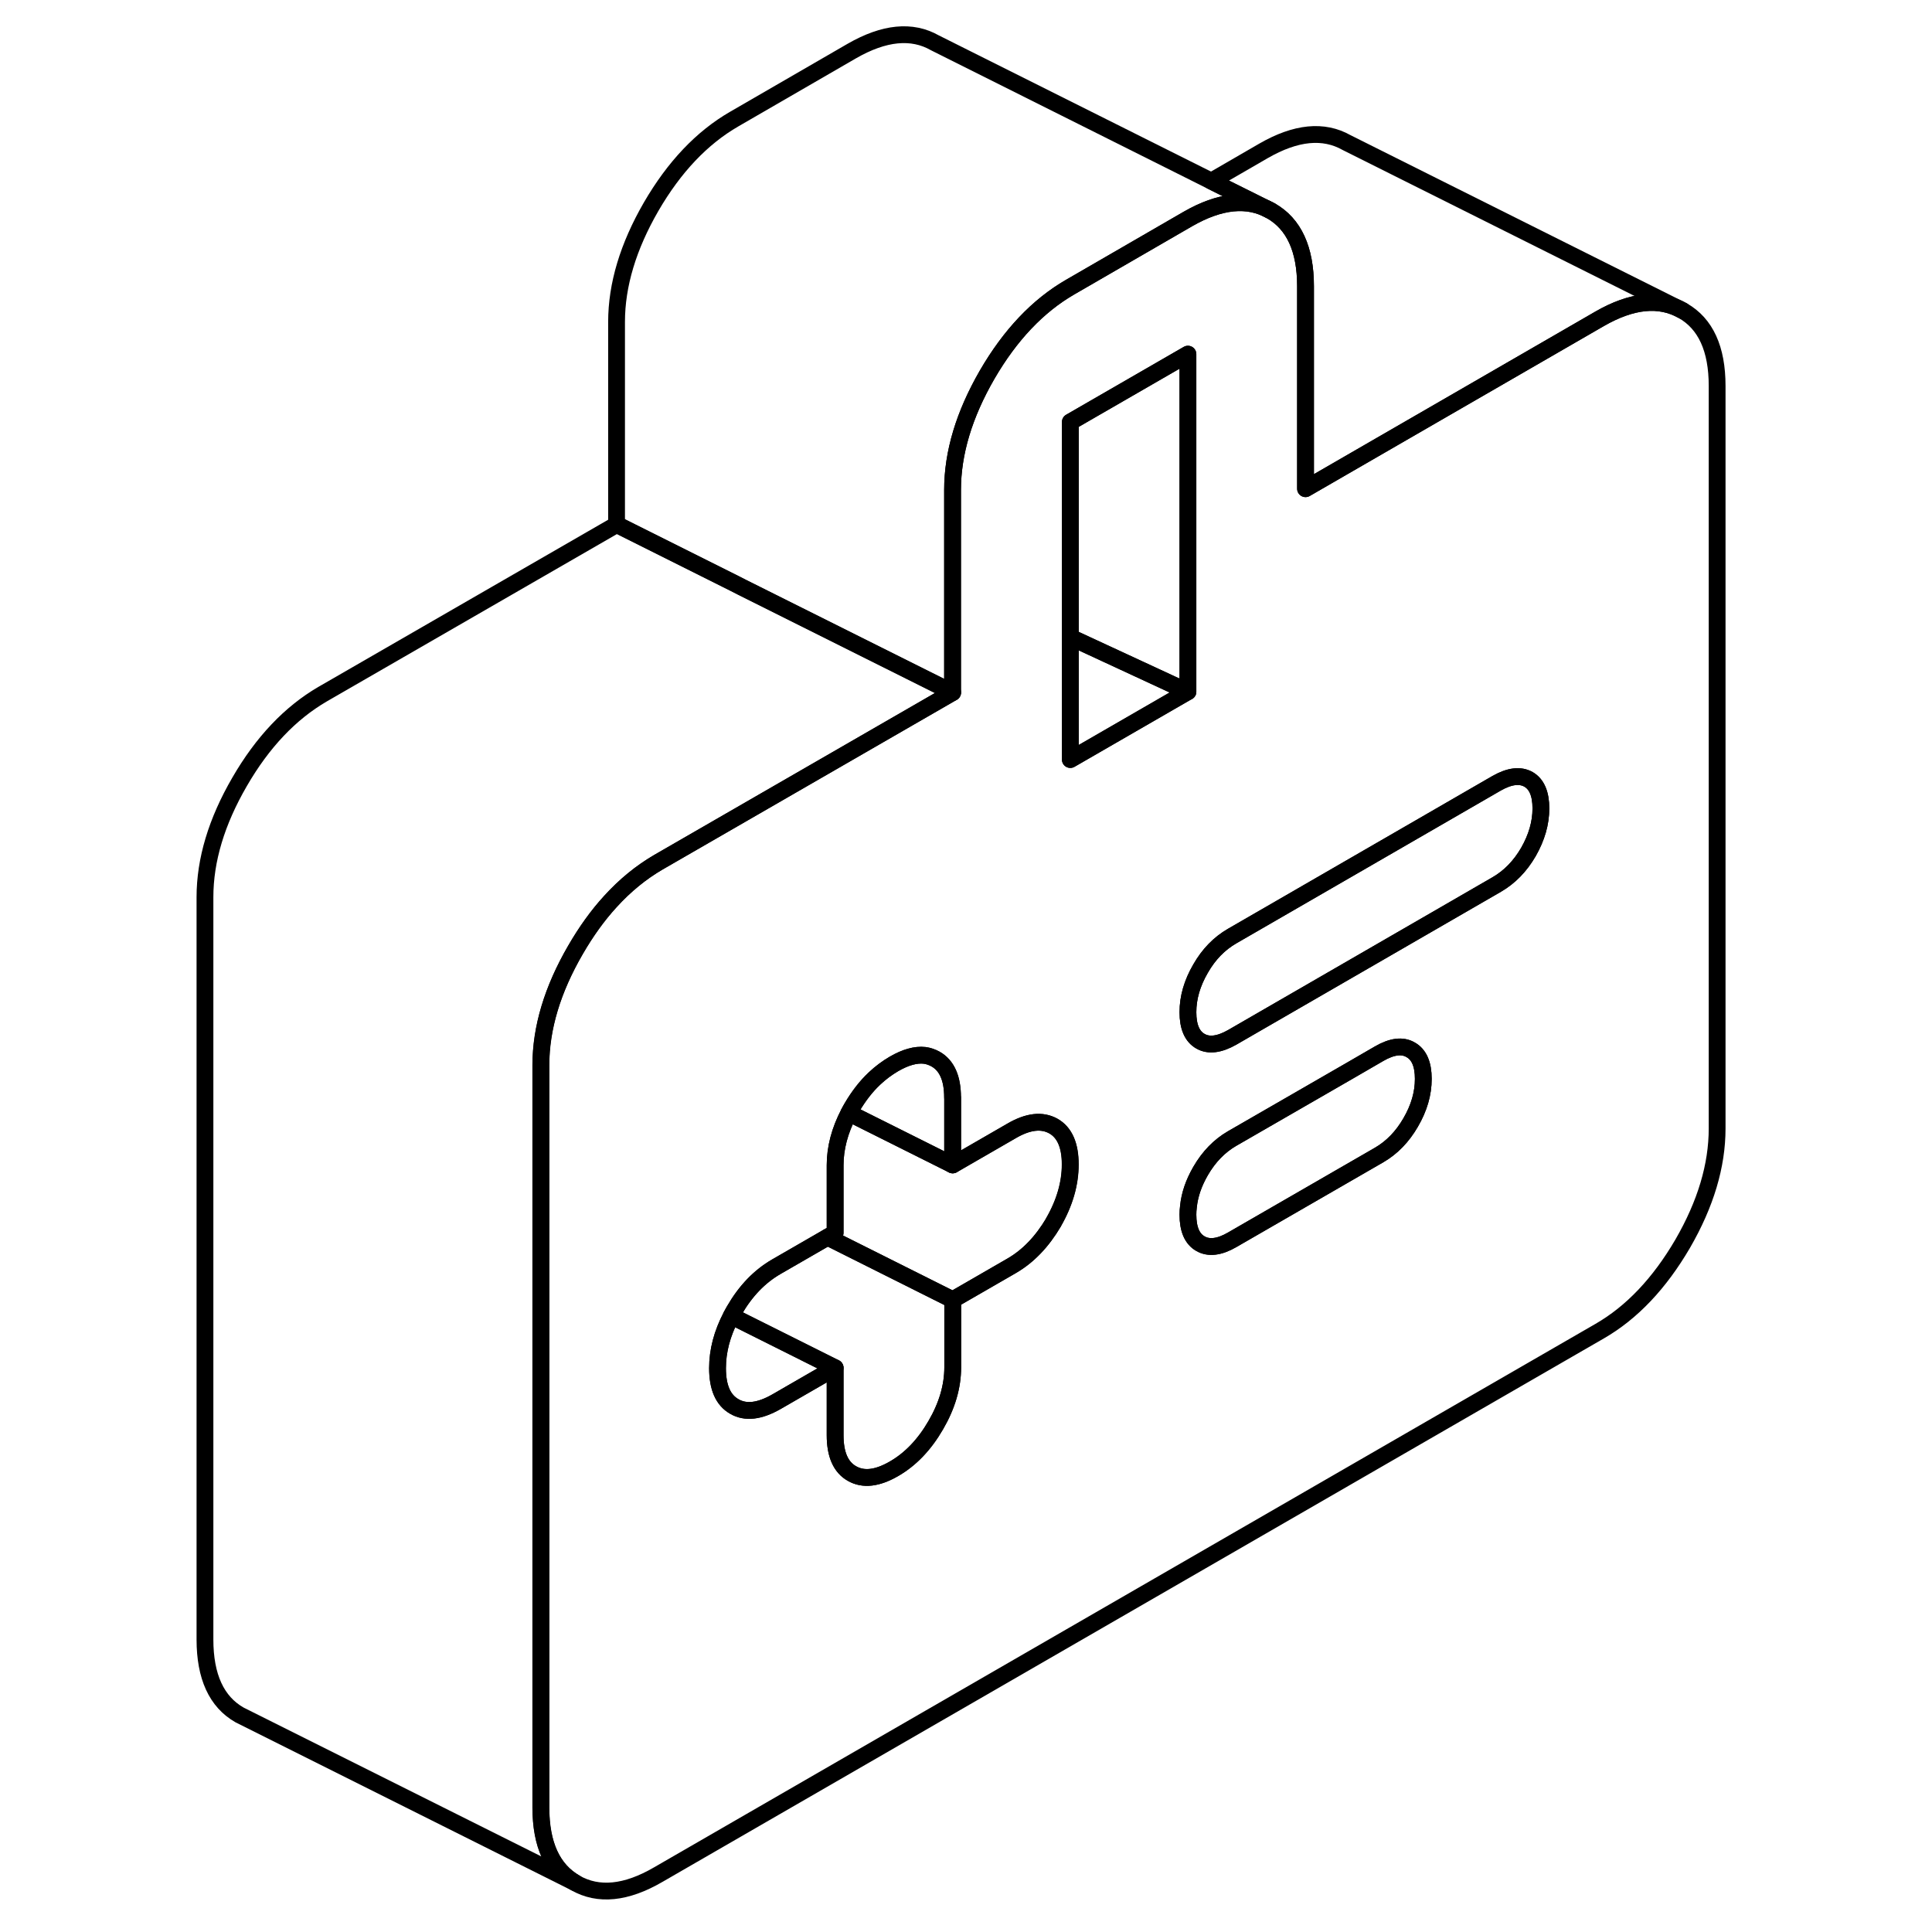 <svg width="48" height="48" viewBox="0 0 95 115" fill="none" xmlns="http://www.w3.org/2000/svg" stroke-width="1px"
     stroke-linecap="round" stroke-linejoin="round">
    <path d="M90.16 18.49C88.78 17.71 87.14 17.87 85.21 18.98L72.21 26.49L67.71 29.09V17.04C67.71 14.83 67.02 13.33 65.65 12.55C64.28 11.77 62.63 11.93 60.7 13.04L53.7 17.09C51.78 18.2 50.13 19.94 48.76 22.3C47.39 24.67 46.7 26.96 46.7 29.16V41.22L29.19 51.32C28.16 51.92 27.2 52.7 26.32 53.67C25.57 54.49 24.88 55.45 24.25 56.54C22.88 58.9 22.19 61.19 22.19 63.4V107.59C22.19 109.8 22.88 111.3 24.25 112.08C25.62 112.86 27.27 112.7 29.19 111.58L85.21 79.24C87.14 78.13 88.78 76.39 90.16 74.03C91.53 71.66 92.21 69.38 92.21 67.17V22.97C92.21 20.77 91.53 19.27 90.16 18.49ZM52.71 72.76C52.03 73.91 51.2 74.78 50.21 75.35L46.71 77.37V81.39C46.71 82.53 46.37 83.68 45.7 84.83C45.03 85.99 44.2 86.86 43.21 87.43C42.22 88 41.39 88.1 40.71 87.71C40.04 87.33 39.71 86.57 39.71 85.43V81.42L36.21 83.44C35.21 84.01 34.38 84.11 33.71 83.72C33.04 83.34 32.71 82.58 32.71 81.44C32.71 80.41 32.98 79.38 33.53 78.33C33.58 78.22 33.65 78.11 33.71 78C34.38 76.84 35.21 75.98 36.21 75.4L39.26 73.64L39.71 73.38V69.36C39.71 68.34 39.98 67.3 40.53 66.25C40.58 66.14 40.65 66.03 40.71 65.92C41.11 65.24 41.55 64.67 42.05 64.2C42.41 63.86 42.8 63.57 43.21 63.33C43.9 62.93 44.51 62.76 45.04 62.82C45.27 62.85 45.49 62.93 45.69 63.04C46.36 63.42 46.7 64.18 46.7 65.32V69.34L50.2 67.32C51.19 66.74 52.02 66.65 52.7 67.03C53.37 67.41 53.7 68.18 53.7 69.31C53.7 70.44 53.37 71.6 52.7 72.76H52.71ZM53.71 45.21V25.12L60.71 21.08V41.17L60.66 41.2L53.71 45.21ZM73.97 66.81C73.48 67.66 72.85 68.31 72.09 68.75L63.34 73.8C62.58 74.24 61.95 74.31 61.46 74.03C60.96 73.75 60.71 73.17 60.71 72.3C60.71 72.14 60.72 71.99 60.74 71.83C60.81 71.12 61.05 70.42 61.46 69.71C61.95 68.86 62.58 68.21 63.34 67.77L70.33 63.74L72.09 62.72C72.85 62.28 73.48 62.2 73.97 62.49C74.47 62.77 74.72 63.35 74.72 64.22C74.72 65.09 74.47 65.95 73.97 66.81ZM80.98 50.71C80.48 51.57 79.85 52.21 79.09 52.65L72.22 56.62L63.34 61.75C62.58 62.18 61.95 62.26 61.46 61.98C60.96 61.7 60.71 61.12 60.71 60.25C60.71 59.38 60.96 58.52 61.46 57.66C61.95 56.8 62.58 56.16 63.34 55.72L72.22 50.59L79.09 46.62C79.85 46.19 80.48 46.11 80.98 46.39C81.47 46.67 81.72 47.25 81.72 48.12C81.72 48.99 81.47 49.85 80.98 50.71Z" stroke="currentColor" stroke-linejoin="round"/>
    <path d="M81.72 48.12C81.72 48.99 81.47 49.85 80.98 50.71C80.48 51.57 79.85 52.21 79.09 52.65L72.22 56.62L63.34 61.75C62.58 62.18 61.95 62.26 61.46 61.98C60.96 61.7 60.71 61.12 60.71 60.25C60.71 59.38 60.96 58.52 61.46 57.66C61.95 56.8 62.58 56.16 63.34 55.72L72.22 50.59L79.09 46.62C79.85 46.19 80.48 46.11 80.98 46.39C81.47 46.67 81.72 47.25 81.72 48.12Z" stroke="currentColor" stroke-linejoin="round"/>
    <path d="M74.72 64.22C74.72 65.09 74.47 65.95 73.97 66.81C73.48 67.66 72.85 68.31 72.09 68.75L63.34 73.8C62.58 74.24 61.95 74.31 61.46 74.03C60.96 73.75 60.71 73.17 60.71 72.3C60.71 72.14 60.72 71.99 60.74 71.83C60.81 71.12 61.05 70.42 61.46 69.71C61.95 68.86 62.58 68.21 63.34 67.77L70.33 63.74L72.09 62.72C72.85 62.28 73.48 62.2 73.97 62.49C74.47 62.77 74.72 63.35 74.72 64.22Z" stroke="currentColor" stroke-linejoin="round"/>
    <path d="M46.71 65.32V69.34L40.53 66.25C40.58 66.14 40.65 66.03 40.71 65.92C41.11 65.24 41.55 64.67 42.05 64.2C42.41 63.86 42.8 63.57 43.21 63.33C43.9 62.93 44.51 62.76 45.04 62.82C45.27 62.85 45.49 62.93 45.69 63.04C46.36 63.42 46.7 64.18 46.7 65.32H46.71Z" stroke="currentColor" stroke-linejoin="round"/>
    <path d="M60.71 41.17L60.65 41.2L53.71 45.21V37.93L60.68 41.16L60.71 41.17Z" stroke="currentColor" stroke-linejoin="round"/>
    <path d="M39.71 81.42L36.21 83.44C35.21 84.01 34.38 84.11 33.71 83.72C33.04 83.34 32.71 82.58 32.71 81.44C32.71 80.41 32.98 79.38 33.53 78.33L39.71 81.42Z" stroke="currentColor" stroke-linejoin="round"/>
    <path d="M46.71 77.37V81.39C46.71 82.53 46.37 83.68 45.7 84.83C45.03 85.99 44.2 86.86 43.21 87.43C42.22 88 41.39 88.1 40.71 87.71C40.04 87.33 39.71 86.57 39.71 85.43V81.42L33.53 78.33C33.58 78.22 33.65 78.11 33.71 78C34.38 76.84 35.21 75.98 36.21 75.4L39.26 73.64L46.71 77.37Z" stroke="currentColor" stroke-linejoin="round"/>
    <path d="M53.71 69.31C53.71 70.45 53.38 71.6 52.71 72.76C52.03 73.91 51.2 74.78 50.21 75.35L46.71 77.37L39.26 73.64L39.71 73.38V69.36C39.71 68.34 39.98 67.3 40.53 66.25L46.71 69.34L50.21 67.32C51.2 66.74 52.03 66.65 52.71 67.03C53.38 67.41 53.71 68.18 53.71 69.31Z" stroke="currentColor" stroke-linejoin="round"/>
    <path d="M90.16 18.49C88.78 17.71 87.14 17.87 85.21 18.98L72.21 26.49L67.71 29.09V17.04C67.71 14.83 67.02 13.33 65.65 12.55L62.1 10.78L65.21 8.98C67.14 7.87 68.78 7.71 70.16 8.49L90.16 18.49Z" stroke="currentColor" stroke-linejoin="round"/>
    <path d="M65.65 12.55C64.28 11.77 62.63 11.93 60.7 13.04L53.7 17.09C51.78 18.2 50.13 19.94 48.76 22.3C47.39 24.67 46.7 26.96 46.7 29.16V41.22L34.15 34.95L33.7 34.72L26.7 31.22V19.16C26.7 16.96 27.39 14.67 28.76 12.3C30.13 9.94 31.78 8.2 33.7 7.09L40.7 3.04C42.63 1.93 44.28 1.77 45.65 2.55L62.1 10.78L65.65 12.55Z" stroke="currentColor" stroke-linejoin="round"/>
    <path d="M46.71 41.22L29.2 51.32C28.17 51.92 27.21 52.7 26.33 53.67C25.58 54.49 24.89 55.45 24.26 56.54C22.89 58.9 22.2 61.19 22.2 63.4V107.59C22.2 109.8 22.89 111.3 24.26 112.08L4.26 102.08C2.89 101.3 2.2 99.8 2.2 97.59V53.4C2.2 51.19 2.89 48.9 4.26 46.54C5.63 44.17 7.28 42.44 9.2 41.32L26.71 31.22L33.71 34.72L34.16 34.95L46.71 41.22Z" stroke="currentColor" stroke-linejoin="round"/>
    <path d="M60.71 21.08V41.17L60.68 41.16L53.71 37.93V25.12L60.71 21.08Z" stroke="currentColor" stroke-linejoin="round"/>
</svg>